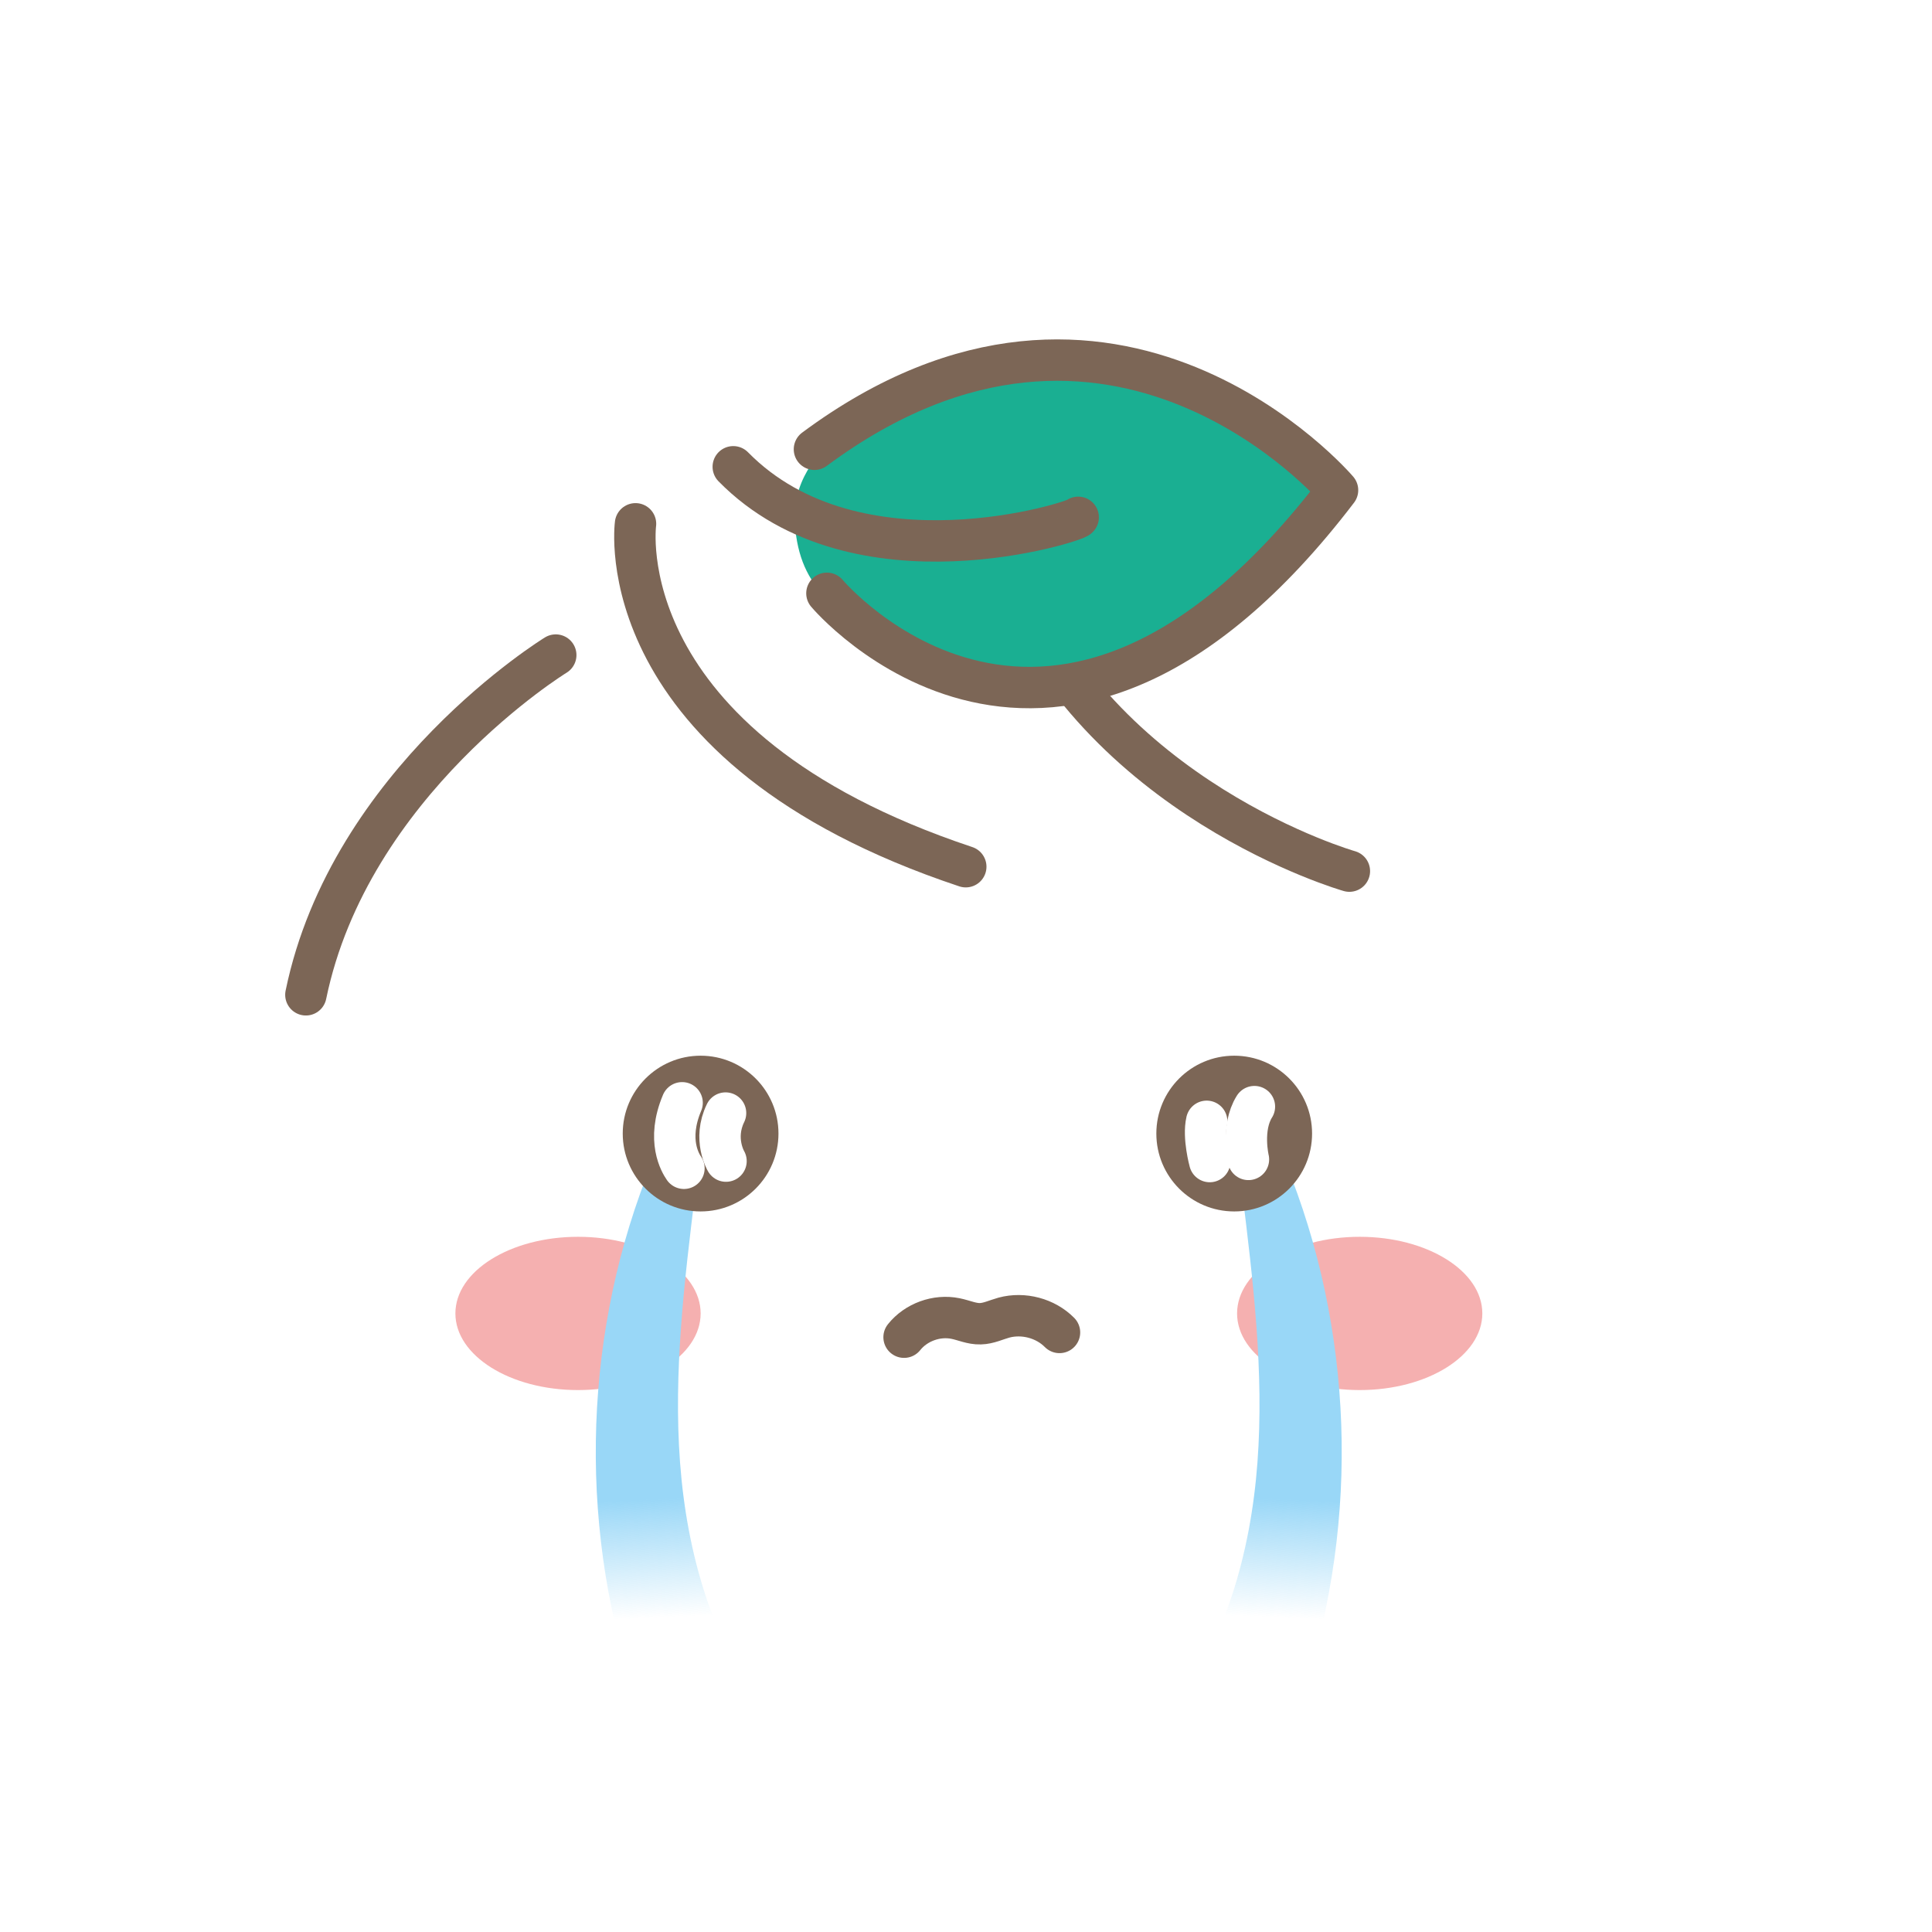 <svg width="280" height="280" viewBox="0 0 280 280" fill="none" xmlns="http://www.w3.org/2000/svg">
<circle cx="140" cy="140" r="140" fill="white"/>
<g filter="url(#filter0_f_491_20488)">
<ellipse cx="83.771" cy="190.353" rx="17.771" ry="11.107" fill="#F5B0B0"/>
</g>
<g filter="url(#filter1_f_491_20488)">
<ellipse cx="197.058" cy="190.353" rx="17.771" ry="11.107" fill="#F5B0B0"/>
</g>
<path d="M153.551 193.108C151.512 191.046 148.319 190.204 145.503 190.958C144.373 191.268 143.264 191.822 142.089 191.845C140.847 191.889 139.694 191.335 138.475 191.091C135.748 190.536 132.755 191.623 131.025 193.796" stroke="#7C6656" stroke-width="6" stroke-linecap="round" stroke-linejoin="round"/>
<path d="M111.328 248.625C103.258 238.271 99.533 225.057 98.557 211.953C97.582 198.85 99.178 185.725 100.775 172.688L93.613 170.715C84.301 195.037 83.924 222.64 92.549 247.206L111.328 248.625Z" fill="url(#paint0_linear_491_20488)"/>
<path d="M169.469 248.625C177.539 238.271 181.264 225.057 182.239 211.953C183.215 198.85 181.619 185.725 180.022 172.688L187.184 170.715C196.496 195.037 196.873 222.64 188.248 247.206L169.469 248.625Z" fill="url(#paint1_linear_491_20488)"/>
<path d="M101.537 175.57C107.77 175.57 112.822 170.518 112.822 164.285C112.822 158.053 107.77 153 101.537 153C95.305 153 90.252 158.053 90.252 164.285C90.252 170.518 95.305 175.57 101.537 175.57Z" fill="#7C6656"/>
<path d="M178.871 175.57C185.104 175.57 190.156 170.518 190.156 164.285C190.156 158.053 185.104 153 178.871 153C172.638 153 167.586 158.053 167.586 164.285C167.586 170.518 172.638 175.57 178.871 175.57Z" fill="#7C6656"/>
<path d="M169.048 162.798C168.361 168.23 172.197 173.174 177.607 173.861C183.039 174.549 187.983 170.713 188.67 165.303C189.357 159.871 185.522 154.927 180.112 154.24C174.68 153.553 169.736 157.388 169.048 162.798Z" fill="#7C6656"/>
<path d="M91.849 162.798C91.162 168.23 94.998 173.175 100.407 173.862C105.839 174.549 110.784 170.713 111.471 165.304C112.158 159.872 108.322 154.928 102.913 154.24C97.503 153.553 92.537 157.366 91.849 162.798Z" fill="#7C6656"/>
<path d="M180.934 168.03C180.934 168.03 179.848 163.485 181.799 160.381" stroke="white" stroke-width="6" stroke-linecap="round" stroke-linejoin="round"/>
<path d="M175.325 168.341C175.325 168.341 174.349 164.793 174.881 162.51" stroke="white" stroke-width="6" stroke-linecap="round" stroke-linejoin="round"/>
<path d="M105.219 168.276C105.219 168.276 103.312 165.084 105.153 161.314" stroke="white" stroke-width="6" stroke-linecap="round" stroke-linejoin="round"/>
<path d="M99.122 169.315C98.634 168.605 96.55 165.279 98.856 159.825" stroke="white" stroke-width="6" stroke-linecap="round" stroke-linejoin="round"/>
<path d="M92.104 75.915C92.104 75.915 87.686 108.213 139.967 125.609" stroke="#7C6656" stroke-width="6" stroke-linecap="round" stroke-linejoin="round"/>
<path d="M80.544 94.938C80.544 94.938 50.695 113.227 44.332 144.174" stroke="#7C6656" stroke-width="6" stroke-linecap="round" stroke-linejoin="round"/>
<path d="M195.562 126.25C195.562 126.25 159.007 115.835 146.234 82.942" stroke="#7C6656" stroke-width="6" stroke-linecap="round" stroke-linejoin="round"/>
<path d="M129.55 57.993C129.55 57.993 114.191 64.127 115.198 76.053C115.976 85.209 120.531 89.169 135.776 97.02C151.02 104.871 179.038 90.519 193.252 71.795C182.105 61.129 162.237 40.802 129.573 57.97L129.55 57.993Z" fill="#1AAF92"/>
<path d="M119.843 85.987C119.843 85.987 152.599 125.059 193.846 71.039C193.846 71.039 161.411 32.905 118.035 65.111" stroke="#7C6656" stroke-width="6" stroke-linecap="round" stroke-linejoin="round"/>
<path d="M156.261 74.975C156.284 75.479 124.215 85.916 106.27 67.65" stroke="#7C6656" stroke-width="6" stroke-linecap="round" stroke-linejoin="round"/>
<defs>
<filter id="filter0_f_491_20488" x="61.749" y="174.995" width="44.043" height="30.715" filterUnits="userSpaceOnUse" color-interpolation-filters="sRGB">
<feFlood flood-opacity="0" result="BackgroundImageFix"/>
<feBlend mode="normal" in="SourceGraphic" in2="BackgroundImageFix" result="shape"/>
<feGaussianBlur stdDeviation="2.125" result="effect1_foregroundBlur_491_20488"/>
</filter>
<filter id="filter1_f_491_20488" x="175.036" y="174.995" width="44.043" height="30.715" filterUnits="userSpaceOnUse" color-interpolation-filters="sRGB">
<feFlood flood-opacity="0" result="BackgroundImageFix"/>
<feBlend mode="normal" in="SourceGraphic" in2="BackgroundImageFix" result="shape"/>
<feGaussianBlur stdDeviation="2.125" result="effect1_foregroundBlur_491_20488"/>
</filter>
<linearGradient id="paint0_linear_491_20488" x1="97.282" y1="201.947" x2="98.594" y2="234.322" gradientUnits="userSpaceOnUse">
<stop offset="0.469" stop-color="#99D7F7"/>
<stop offset="1" stop-color="#99D7F7" stop-opacity="0"/>
</linearGradient>
<linearGradient id="paint1_linear_491_20488" x1="183.515" y1="201.947" x2="182.203" y2="234.322" gradientUnits="userSpaceOnUse">
<stop offset="0.469" stop-color="#99D7F7"/>
<stop offset="1" stop-color="#99D7F7" stop-opacity="0"/>
</linearGradient>
</defs>
</svg>
